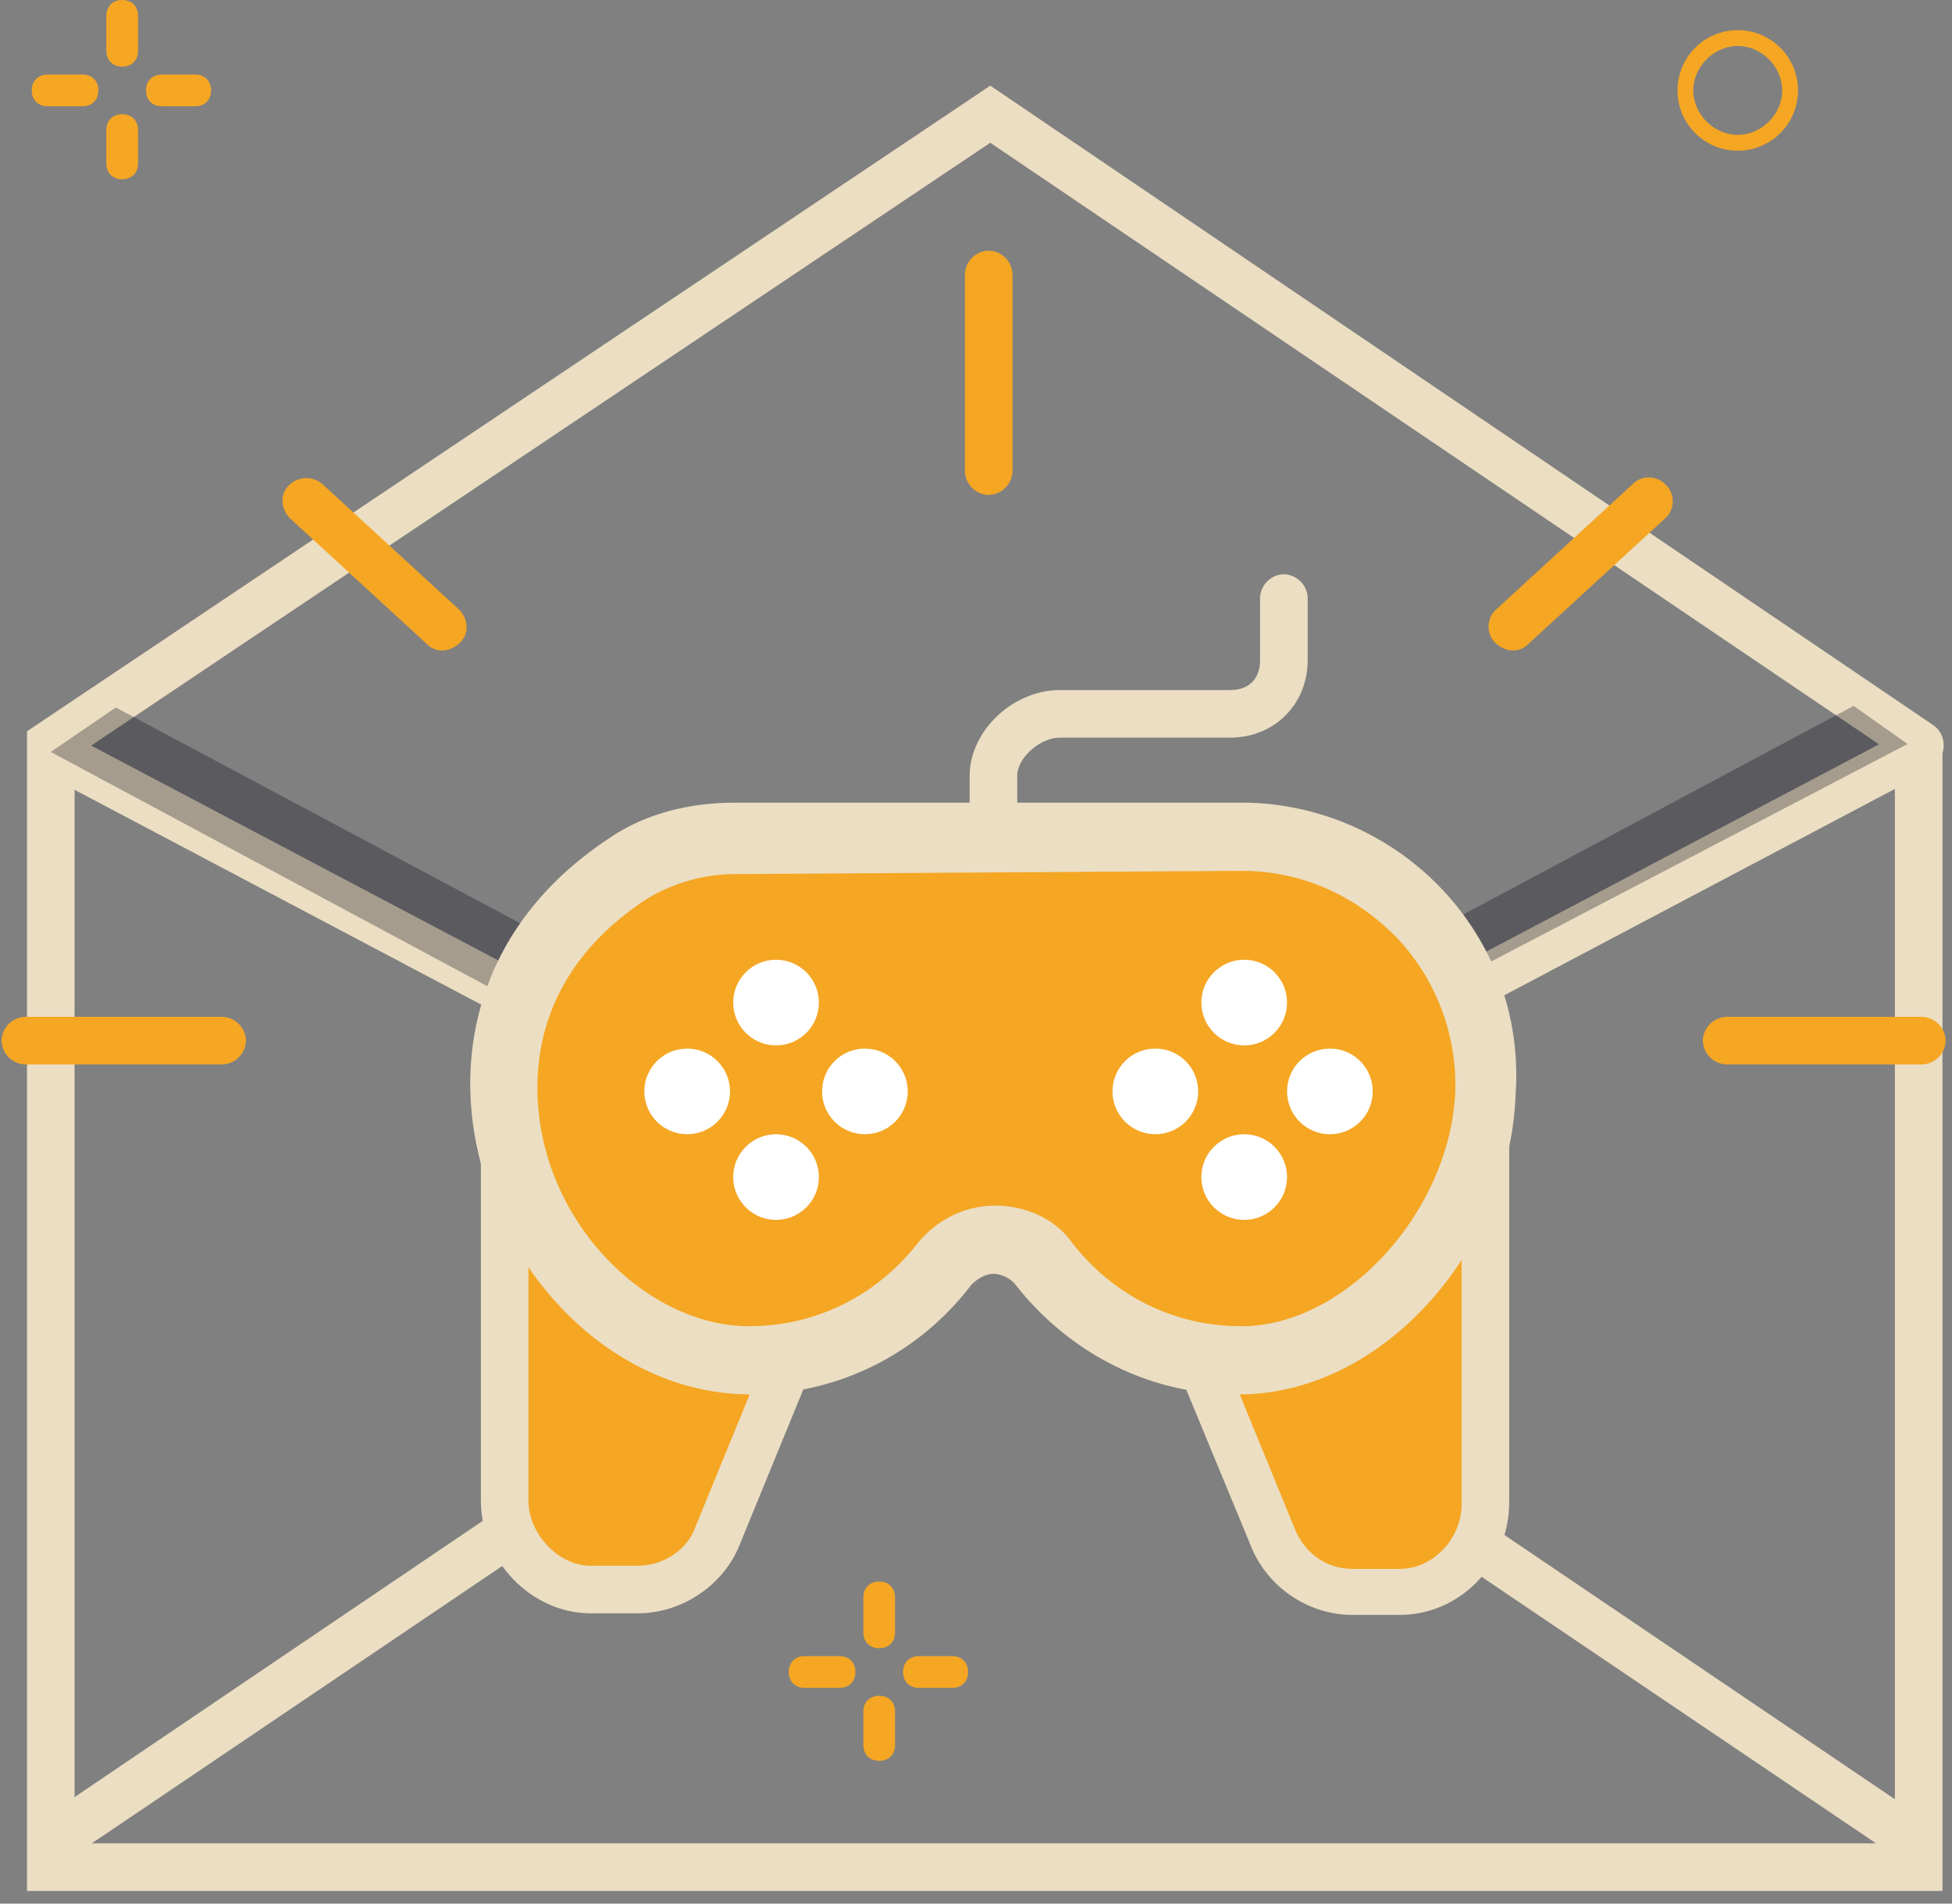 <svg xmlns="http://www.w3.org/2000/svg" width="80" height="78" viewBox="0 0 80 78">
    <rect x="0" y="0" width="80" height="78" fill="#808080" stroke="none"/>
    <g fill="none" fill-rule="nonzero">
        <path fill="#EBDEC2" d="M79.61 77.48H1.106V29.965L40.586 3.51 79.22 29.705c.39.26.52.715.39 1.17V77.48zM3.057 75.53h74.602V30.94L40.585 5.85 3.057 31.005V75.53z"/>
        <path fill="#EBDEC2" d="M40.325 51.935c-.13 0-.325-.065-.455-.13L2.21 31.915c-.455-.26-.65-.845-.39-1.3.26-.455.846-.65 1.301-.39l37.203 19.63 37.203-19.63c.456-.26 1.041-.065 1.301.39s.065 1.04-.39 1.3L40.78 51.805c-.13.065-.325.13-.455.13z"/>
        <path fill="#000112" d="M4.748 28.99l35.577 18.98 35.642-19.045 2.212 1.56-17.301 9.035-40.26 1.235L2.08 30.81z" opacity=".3"/>
        <path fill="#EBDEC2" d="M77.984 76.115a.739.739 0 0 1-.52-.195L40.324 50.83 3.187 75.92c-.455.325-1.04.195-1.366-.26-.325-.455-.195-1.04.26-1.365l37.659-25.48c.325-.195.78-.195 1.106 0l37.658 25.48c.455.325.585.91.26 1.365-.13.325-.455.455-.78.455z"/>
        <g transform="translate(18.862 23.4)">
            <path fill="#F5A623" d="M1.821 22.555V38.09c0 1.95 1.691 3.64 3.512 3.64h1.952c1.365 0 2.731-.845 3.252-2.21l2.796-6.825"/>
            <path fill="#EBDEC2" d="M7.285 42.705H5.333c-2.406 0-4.487-2.145-4.487-4.615V22.555h1.95V38.09c0 1.365 1.237 2.665 2.537 2.665h1.952c1.04 0 2.016-.65 2.341-1.56l2.797-6.825 1.82.715-2.796 6.825c-.65 1.625-2.341 2.795-4.162 2.795z"/>
            <path fill="#F5A623" d="M42.016 21.385v16.77c0 1.95-1.56 3.64-3.512 3.64h-1.951c-1.366 0-2.732-.845-3.252-2.21l-2.797-6.825"/>
            <path fill="#EBDEC2" d="M38.504 42.77h-1.951c-1.821 0-3.512-1.17-4.163-2.86l-2.797-6.76 1.822-.715 2.796 6.825c.39.975 1.301 1.625 2.342 1.625h1.951c1.366 0 2.537-1.235 2.537-2.665V21.385h1.95v16.77c0 2.535-2.015 4.615-4.487 4.615z"/>
            <path fill="#F5A623" d="M31.935 32.305c-3.187 0-6.049-1.365-8-3.9-.455-.65-1.236-1.04-2.081-1.04-.846 0-1.561.39-2.082 1.04-1.95 2.535-4.813 3.9-8 3.9-4.292 0-8.195-3.25-9.626-7.995-1.43-4.745.26-9.295 4.553-12.09 1.301-.845 2.797-1.3 4.488-1.3H32.26c2.732.065 5.203 1.235 7.09 3.25 1.886 1.95 2.796 4.55 2.731 7.28-.195 5.005-4.488 10.79-9.95 10.92l-.196-.065z"/>
            <path fill="#EBDEC2" d="M31.675 12.285h.585c2.342.065 4.488 1.04 6.179 2.795a8.786 8.786 0 0 1 2.341 6.24c-.195 4.81-4.357 9.49-8.585 9.62H32c-2.732 0-5.203-1.235-6.894-3.38-.716-1.04-1.952-1.56-3.187-1.56-1.236 0-2.407.585-3.187 1.56-1.691 2.145-4.163 3.38-6.895 3.38-3.512 0-7.089-2.99-8.26-6.955-.585-1.95-1.366-6.955 4.033-10.53a7.054 7.054 0 0 1 3.707-1.04l20.358-.13zm.65-2.795H11.252c-1.886 0-3.707.455-5.203 1.495-11.057 7.345-4.098 22.75 5.853 22.75 3.708 0 6.96-1.755 9.041-4.485.26-.26.585-.455.91-.455.326 0 .716.195.911.455 2.147 2.73 5.399 4.485 9.04 4.485H32c6.049-.065 11.057-6.24 11.252-12.285.455-6.435-4.618-11.765-10.927-11.96z"/>
            <ellipse cx="12.943" cy="17.68" fill="#FFF" rx="1.756" ry="1.755"/>
            <ellipse cx="12.943" cy="24.83" fill="#FFF" rx="1.756" ry="1.755"/>
            <ellipse cx="9.301" cy="21.32" fill="#FFF" rx="1.756" ry="1.755"/>
            <ellipse cx="16.585" cy="21.32" fill="#FFF" rx="1.756" ry="1.755"/>
            <ellipse cx="32.13" cy="17.68" fill="#FFF" rx="1.756" ry="1.755"/>
            <ellipse cx="32.13" cy="24.83" fill="#FFF" rx="1.756" ry="1.755"/>
            <ellipse cx="28.488" cy="21.32" fill="#FFF" rx="1.756" ry="1.755"/>
            <ellipse cx="35.642" cy="21.32" fill="#FFF" rx="1.756" ry="1.755"/>
            <path fill="#EBDEC2" d="M21.854 11.57a1 1 0 0 1-.976-.975v-2.21c0-1.82 1.756-3.51 3.707-3.51h6.96c.78 0 1.235-.455 1.235-1.235V1.105a1 1 0 0 1 .976-.975 1 1 0 0 1 .976.975V3.64c0 1.82-1.366 3.185-3.187 3.185h-6.96c-.845 0-1.756.845-1.756 1.56v2.21a1 1 0 0 1-.975.975z"/>
        </g>
        <path fill="#F5A623" d="M5.008 2.73c-.39 0-.65-.26-.65-.65V.65c0-.39.26-.65.65-.65s.65.26.65.65v1.43c0 .39-.26.65-.65.65zM5.008 7.345c-.39 0-.65-.26-.65-.65V5.33c0-.39.26-.65.65-.65s.65.26.65.65v1.365c0 .39-.26.65-.65.65zM8 4.355H6.634c-.39 0-.65-.26-.65-.65s.26-.65.65-.65H8c.39 0 .65.26.65.65s-.26.65-.65.65zM3.382 4.355h-1.43c-.391 0-.651-.26-.651-.65s.26-.65.65-.65h1.431c.39 0 .65.26.65.65s-.26.65-.65.65z"/>
        <g fill="#F5A623">
            <path d="M40.52 20.28a1 1 0 0 1-.975-.975v-8.06a1 1 0 0 1 .975-.975 1 1 0 0 1 .976.975v8.06a1 1 0 0 1-.976.975zM61.984 26.65c-.26 0-.52-.13-.716-.325-.39-.39-.325-1.04.065-1.365l5.594-5.135c.39-.39 1.04-.325 1.366.065.39.39.325 1.04-.065 1.365l-5.594 5.135a.835.835 0 0 1-.65.26zM18.146 26.65a.835.835 0 0 1-.65-.26l-5.594-5.135c-.39-.39-.455-.975-.065-1.365s.976-.39 1.366-.065l5.594 5.135c.39.39.455.975.065 1.365-.195.195-.455.325-.716.325zM9.106 43.615H1.04a1 1 0 0 1-.976-.975 1 1 0 0 1 .976-.975h8.065a1 1 0 0 1 .975.975 1 1 0 0 1-.975.975zM78.764 43.615h-8a1 1 0 0 1-.975-.975 1 1 0 0 1 .975-.975h8a1 1 0 0 1 .976.975 1 1 0 0 1-.976.975z"/>
        </g>
        <path fill="#F5A623" d="M71.22 6.175a2.47 2.47 0 1 1 0-4.94 2.47 2.47 0 1 1 0 4.94zm0-4.29c-.976 0-1.822.845-1.822 1.82 0 .975.846 1.82 1.822 1.82.975 0 1.82-.845 1.82-1.82 0-.975-.845-1.82-1.82-1.82zM36.033 67.535c-.39 0-.65-.26-.65-.65v-1.43c0-.39.26-.65.65-.65s.65.26.65.65v1.43c0 .39-.26.65-.65.65zM36.033 72.15c-.39 0-.65-.26-.65-.65v-1.365c0-.39.26-.65.65-.65s.65.26.65.65V71.5c0 .39-.26.65-.65.65zM39.024 69.16H37.66c-.39 0-.65-.26-.65-.65s.26-.65.65-.65h1.365c.39 0 .65.26.65.65s-.26.65-.65.65zM34.407 69.16h-1.431c-.39 0-.65-.26-.65-.65s.26-.65.65-.65h1.43c.39 0 .65.26.65.65s-.26.65-.65.65z"/>
    </g>
</svg>

